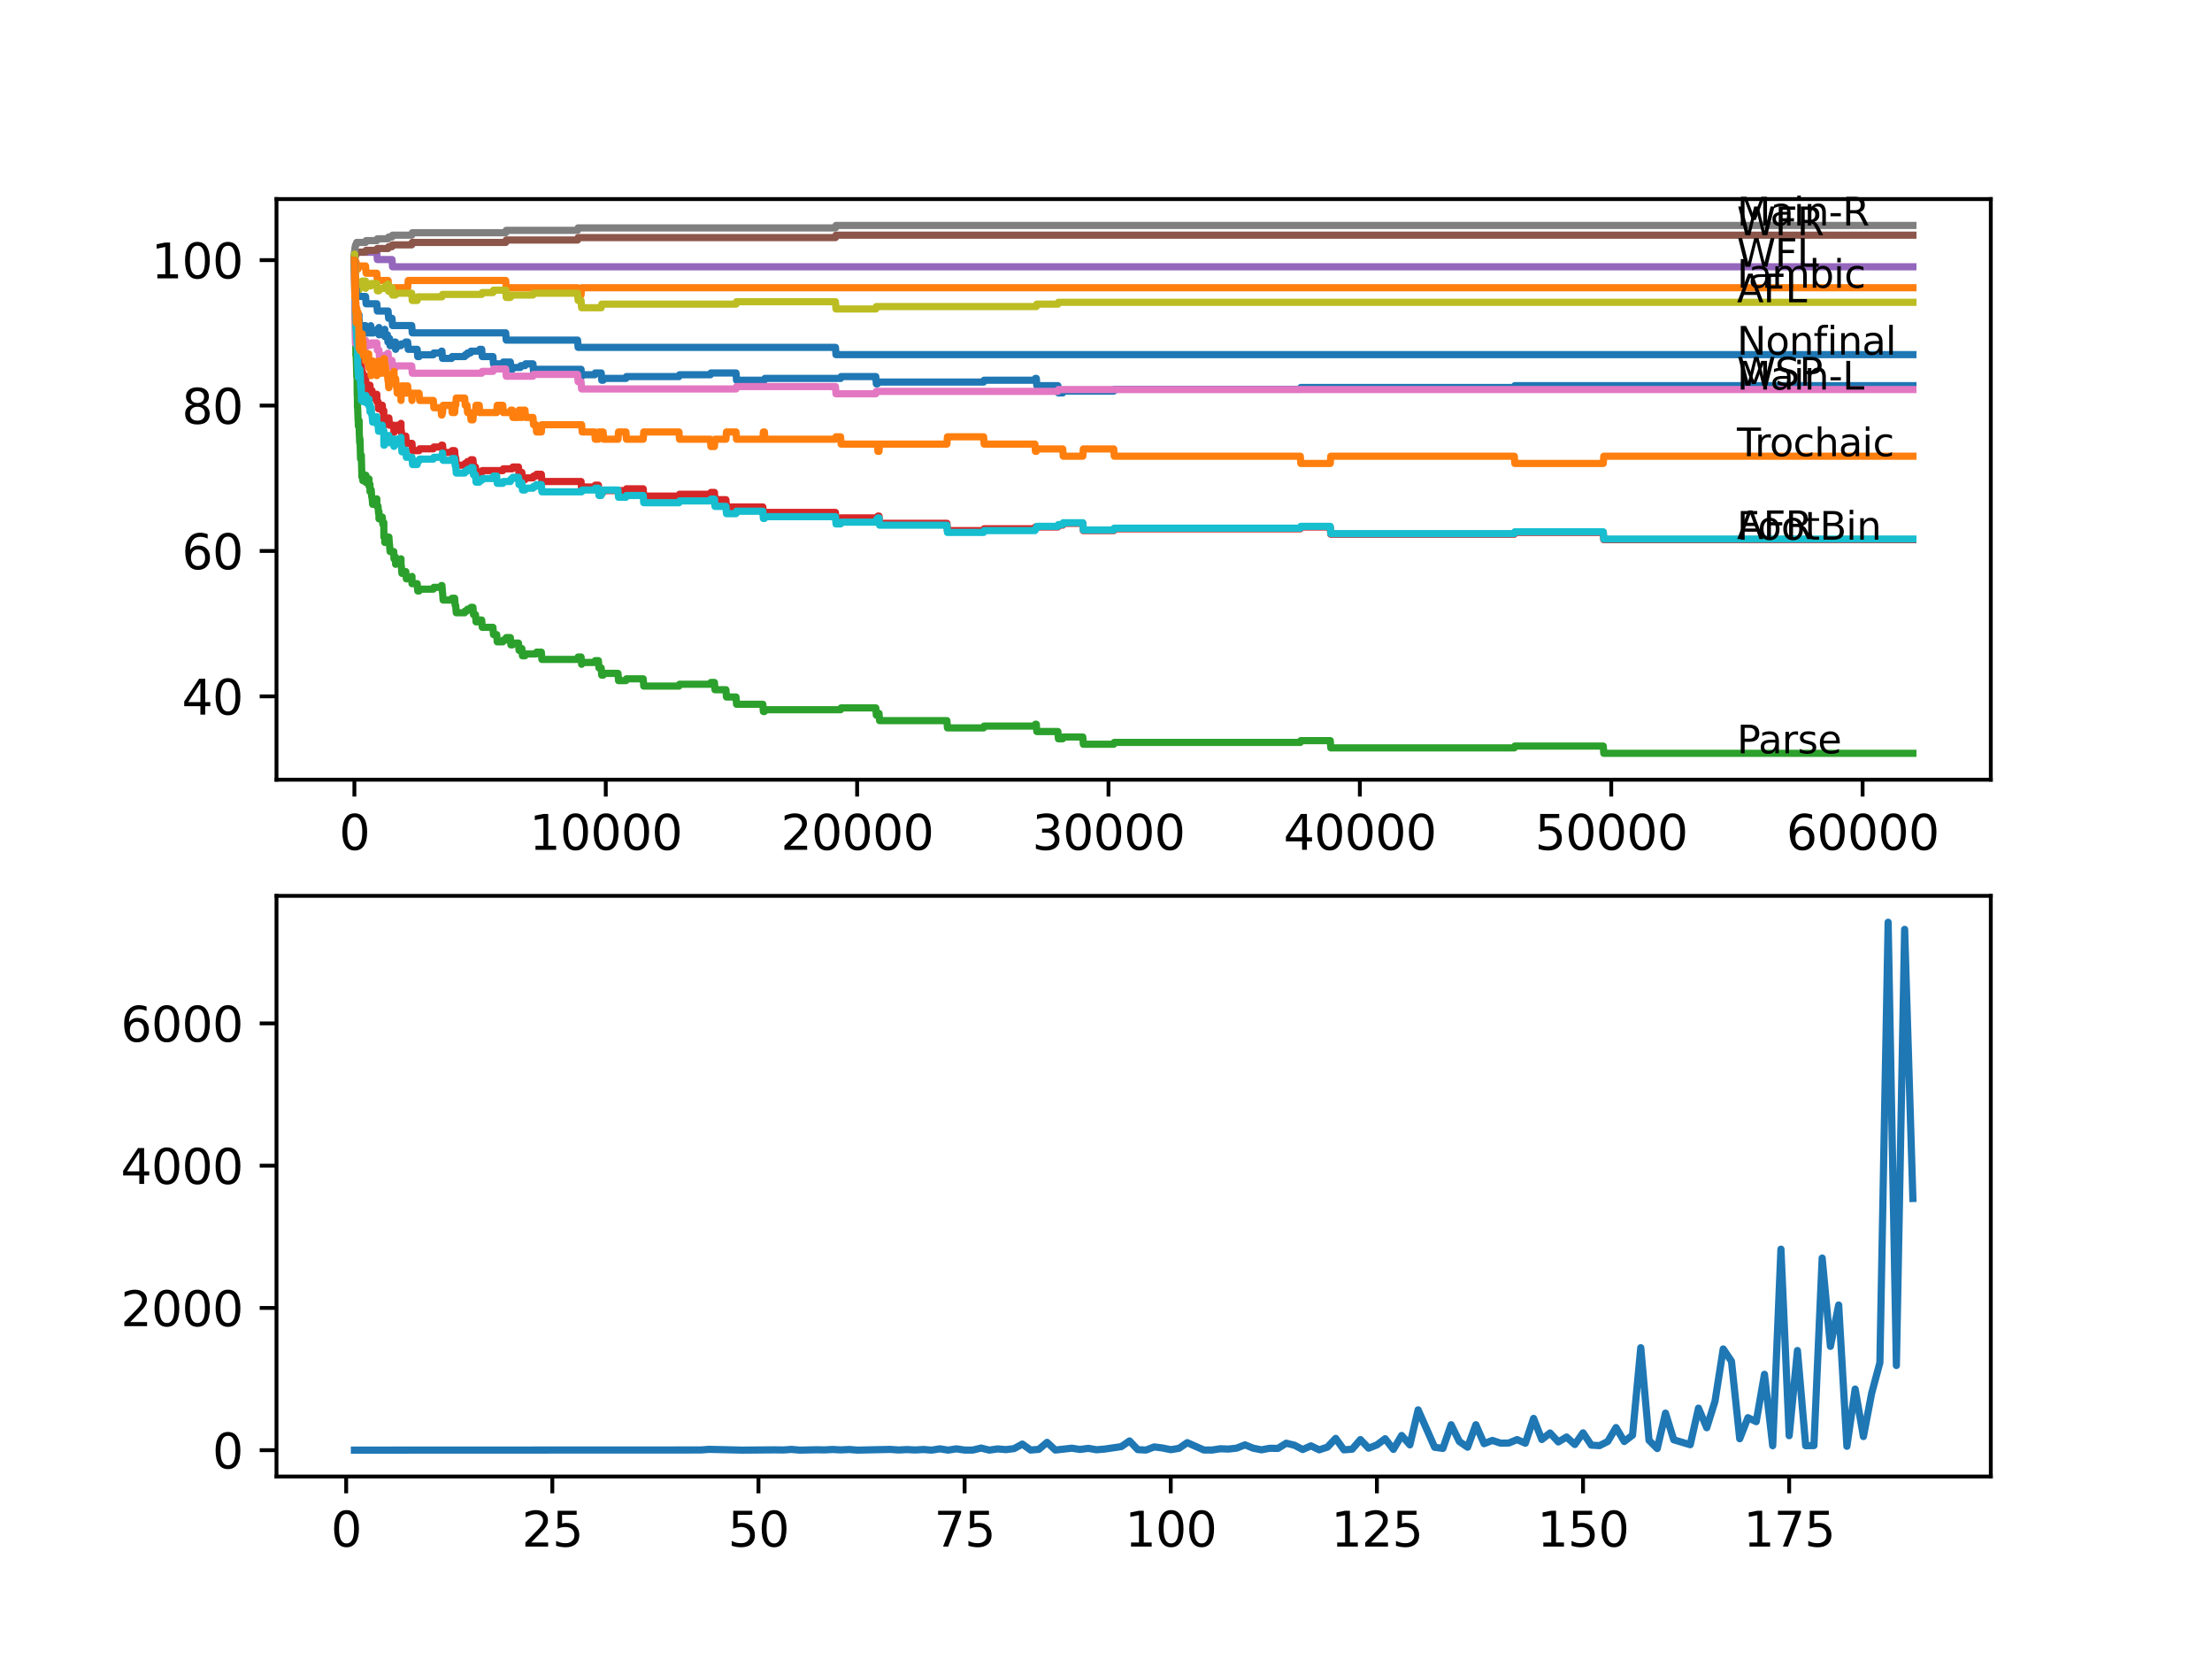 <?xml version="1.0" encoding="utf-8" standalone="no"?>
<!DOCTYPE svg PUBLIC "-//W3C//DTD SVG 1.1//EN"
  "http://www.w3.org/Graphics/SVG/1.1/DTD/svg11.dtd">
<svg xmlns:xlink="http://www.w3.org/1999/xlink" width="460.8pt" height="345.6pt" viewBox="0 0 460.8 345.6" xmlns="http://www.w3.org/2000/svg" version="1.1">
 <defs>
  <style type="text/css">*{stroke-linejoin: round; stroke-linecap: butt}</style>
 </defs>
 <g id="figure_1">
  <g id="patch_1">
   <path d="M 0 345.6 
L 460.8 345.6 
L 460.8 0 
L 0 0 
z
" style="fill: #ffffff"/>
  </g>
  <g id="axes_1">
   <g id="patch_2">
    <path d="M 57.6 162.432 
L 414.72 162.432 
L 414.72 41.472 
L 57.6 41.472 
z
" style="fill: #ffffff"/>
   </g>
   <g id="matplotlib.axis_1">
    <g id="xtick_1">
     <g id="line2d_1">
      <defs>
       <path id="ma1ba093a29" d="M 0 0 
L 0 3.5 
" style="stroke: #000000; stroke-width: 0.8"/>
      </defs>
      <g>
       <use xlink:href="#ma1ba093a29" x="73.827" y="162.432" style="stroke: #000000; stroke-width: 0.8"/>
      </g>
     </g>
     <g id="text_1">
      <!-- 0 -->
      <g transform="translate(70.646 177.03)scale(0.1 -0.1)">
       <defs>
        <path id="DejaVuSans-30" d="M 2034 4250 
Q 1547 4250 1301 3770 
Q 1056 3291 1056 2328 
Q 1056 1369 1301 889 
Q 1547 409 2034 409 
Q 2525 409 2770 889 
Q 3016 1369 3016 2328 
Q 3016 3291 2770 3770 
Q 2525 4250 2034 4250 
z
M 2034 4750 
Q 2819 4750 3233 4129 
Q 3647 3509 3647 2328 
Q 3647 1150 3233 529 
Q 2819 -91 2034 -91 
Q 1250 -91 836 529 
Q 422 1150 422 2328 
Q 422 3509 836 4129 
Q 1250 4750 2034 4750 
z
" transform="scale(0.016)"/>
       </defs>
       <use xlink:href="#DejaVuSans-30"/>
      </g>
     </g>
    </g>
    <g id="xtick_2">
     <g id="line2d_2">
      <g>
       <use xlink:href="#ma1ba093a29" x="126.192" y="162.432" style="stroke: #000000; stroke-width: 0.8"/>
      </g>
     </g>
     <g id="text_2">
      <!-- 10000 -->
      <g transform="translate(110.286 177.03)scale(0.1 -0.1)">
       <defs>
        <path id="DejaVuSans-31" d="M 794 531 
L 1825 531 
L 1825 4091 
L 703 3866 
L 703 4441 
L 1819 4666 
L 2450 4666 
L 2450 531 
L 3481 531 
L 3481 0 
L 794 0 
L 794 531 
z
" transform="scale(0.016)"/>
       </defs>
       <use xlink:href="#DejaVuSans-31"/>
       <use xlink:href="#DejaVuSans-30" x="63.623"/>
       <use xlink:href="#DejaVuSans-30" x="127.246"/>
       <use xlink:href="#DejaVuSans-30" x="190.869"/>
       <use xlink:href="#DejaVuSans-30" x="254.492"/>
      </g>
     </g>
    </g>
    <g id="xtick_3">
     <g id="line2d_3">
      <g>
       <use xlink:href="#ma1ba093a29" x="178.556" y="162.432" style="stroke: #000000; stroke-width: 0.8"/>
      </g>
     </g>
     <g id="text_3">
      <!-- 20000 -->
      <g transform="translate(162.65 177.03)scale(0.1 -0.1)">
       <defs>
        <path id="DejaVuSans-32" d="M 1228 531 
L 3431 531 
L 3431 0 
L 469 0 
L 469 531 
Q 828 903 1448 1529 
Q 2069 2156 2228 2338 
Q 2531 2678 2651 2914 
Q 2772 3150 2772 3378 
Q 2772 3750 2511 3984 
Q 2250 4219 1831 4219 
Q 1534 4219 1204 4116 
Q 875 4013 500 3803 
L 500 4441 
Q 881 4594 1212 4672 
Q 1544 4750 1819 4750 
Q 2544 4750 2975 4387 
Q 3406 4025 3406 3419 
Q 3406 3131 3298 2873 
Q 3191 2616 2906 2266 
Q 2828 2175 2409 1742 
Q 1991 1309 1228 531 
z
" transform="scale(0.016)"/>
       </defs>
       <use xlink:href="#DejaVuSans-32"/>
       <use xlink:href="#DejaVuSans-30" x="63.623"/>
       <use xlink:href="#DejaVuSans-30" x="127.246"/>
       <use xlink:href="#DejaVuSans-30" x="190.869"/>
       <use xlink:href="#DejaVuSans-30" x="254.492"/>
      </g>
     </g>
    </g>
    <g id="xtick_4">
     <g id="line2d_4">
      <g>
       <use xlink:href="#ma1ba093a29" x="230.921" y="162.432" style="stroke: #000000; stroke-width: 0.8"/>
      </g>
     </g>
     <g id="text_4">
      <!-- 30000 -->
      <g transform="translate(215.015 177.03)scale(0.1 -0.1)">
       <defs>
        <path id="DejaVuSans-33" d="M 2597 2516 
Q 3050 2419 3304 2112 
Q 3559 1806 3559 1356 
Q 3559 666 3084 287 
Q 2609 -91 1734 -91 
Q 1441 -91 1130 -33 
Q 819 25 488 141 
L 488 750 
Q 750 597 1062 519 
Q 1375 441 1716 441 
Q 2309 441 2620 675 
Q 2931 909 2931 1356 
Q 2931 1769 2642 2001 
Q 2353 2234 1838 2234 
L 1294 2234 
L 1294 2753 
L 1863 2753 
Q 2328 2753 2575 2939 
Q 2822 3125 2822 3475 
Q 2822 3834 2567 4026 
Q 2313 4219 1838 4219 
Q 1578 4219 1281 4162 
Q 984 4106 628 3988 
L 628 4550 
Q 988 4650 1302 4700 
Q 1616 4750 1894 4750 
Q 2613 4750 3031 4423 
Q 3450 4097 3450 3541 
Q 3450 3153 3228 2886 
Q 3006 2619 2597 2516 
z
" transform="scale(0.016)"/>
       </defs>
       <use xlink:href="#DejaVuSans-33"/>
       <use xlink:href="#DejaVuSans-30" x="63.623"/>
       <use xlink:href="#DejaVuSans-30" x="127.246"/>
       <use xlink:href="#DejaVuSans-30" x="190.869"/>
       <use xlink:href="#DejaVuSans-30" x="254.492"/>
      </g>
     </g>
    </g>
    <g id="xtick_5">
     <g id="line2d_5">
      <g>
       <use xlink:href="#ma1ba093a29" x="283.285" y="162.432" style="stroke: #000000; stroke-width: 0.8"/>
      </g>
     </g>
     <g id="text_5">
      <!-- 40000 -->
      <g transform="translate(267.379 177.03)scale(0.1 -0.1)">
       <defs>
        <path id="DejaVuSans-34" d="M 2419 4116 
L 825 1625 
L 2419 1625 
L 2419 4116 
z
M 2253 4666 
L 3047 4666 
L 3047 1625 
L 3713 1625 
L 3713 1100 
L 3047 1100 
L 3047 0 
L 2419 0 
L 2419 1100 
L 313 1100 
L 313 1709 
L 2253 4666 
z
" transform="scale(0.016)"/>
       </defs>
       <use xlink:href="#DejaVuSans-34"/>
       <use xlink:href="#DejaVuSans-30" x="63.623"/>
       <use xlink:href="#DejaVuSans-30" x="127.246"/>
       <use xlink:href="#DejaVuSans-30" x="190.869"/>
       <use xlink:href="#DejaVuSans-30" x="254.492"/>
      </g>
     </g>
    </g>
    <g id="xtick_6">
     <g id="line2d_6">
      <g>
       <use xlink:href="#ma1ba093a29" x="335.65" y="162.432" style="stroke: #000000; stroke-width: 0.8"/>
      </g>
     </g>
     <g id="text_6">
      <!-- 50000 -->
      <g transform="translate(319.744 177.03)scale(0.1 -0.1)">
       <defs>
        <path id="DejaVuSans-35" d="M 691 4666 
L 3169 4666 
L 3169 4134 
L 1269 4134 
L 1269 2991 
Q 1406 3038 1543 3061 
Q 1681 3084 1819 3084 
Q 2600 3084 3056 2656 
Q 3513 2228 3513 1497 
Q 3513 744 3044 326 
Q 2575 -91 1722 -91 
Q 1428 -91 1123 -41 
Q 819 9 494 109 
L 494 744 
Q 775 591 1075 516 
Q 1375 441 1709 441 
Q 2250 441 2565 725 
Q 2881 1009 2881 1497 
Q 2881 1984 2565 2268 
Q 2250 2553 1709 2553 
Q 1456 2553 1204 2497 
Q 953 2441 691 2322 
L 691 4666 
z
" transform="scale(0.016)"/>
       </defs>
       <use xlink:href="#DejaVuSans-35"/>
       <use xlink:href="#DejaVuSans-30" x="63.623"/>
       <use xlink:href="#DejaVuSans-30" x="127.246"/>
       <use xlink:href="#DejaVuSans-30" x="190.869"/>
       <use xlink:href="#DejaVuSans-30" x="254.492"/>
      </g>
     </g>
    </g>
    <g id="xtick_7">
     <g id="line2d_7">
      <g>
       <use xlink:href="#ma1ba093a29" x="388.014" y="162.432" style="stroke: #000000; stroke-width: 0.8"/>
      </g>
     </g>
     <g id="text_7">
      <!-- 60000 -->
      <g transform="translate(372.108 177.03)scale(0.1 -0.1)">
       <defs>
        <path id="DejaVuSans-36" d="M 2113 2584 
Q 1688 2584 1439 2293 
Q 1191 2003 1191 1497 
Q 1191 994 1439 701 
Q 1688 409 2113 409 
Q 2538 409 2786 701 
Q 3034 994 3034 1497 
Q 3034 2003 2786 2293 
Q 2538 2584 2113 2584 
z
M 3366 4563 
L 3366 3988 
Q 3128 4100 2886 4159 
Q 2644 4219 2406 4219 
Q 1781 4219 1451 3797 
Q 1122 3375 1075 2522 
Q 1259 2794 1537 2939 
Q 1816 3084 2150 3084 
Q 2853 3084 3261 2657 
Q 3669 2231 3669 1497 
Q 3669 778 3244 343 
Q 2819 -91 2113 -91 
Q 1303 -91 875 529 
Q 447 1150 447 2328 
Q 447 3434 972 4092 
Q 1497 4750 2381 4750 
Q 2619 4750 2861 4703 
Q 3103 4656 3366 4563 
z
" transform="scale(0.016)"/>
       </defs>
       <use xlink:href="#DejaVuSans-36"/>
       <use xlink:href="#DejaVuSans-30" x="63.623"/>
       <use xlink:href="#DejaVuSans-30" x="127.246"/>
       <use xlink:href="#DejaVuSans-30" x="190.869"/>
       <use xlink:href="#DejaVuSans-30" x="254.492"/>
      </g>
     </g>
    </g>
   </g>
   <g id="matplotlib.axis_2">
    <g id="ytick_1">
     <g id="line2d_8">
      <defs>
       <path id="m88176850c1" d="M 0 0 
L -3.5 0 
" style="stroke: #000000; stroke-width: 0.8"/>
      </defs>
      <g>
       <use xlink:href="#m88176850c1" x="57.6" y="145.069" style="stroke: #000000; stroke-width: 0.8"/>
      </g>
     </g>
     <g id="text_8">
      <!-- 40 -->
      <g transform="translate(37.875 148.868)scale(0.1 -0.1)">
       <use xlink:href="#DejaVuSans-34"/>
       <use xlink:href="#DejaVuSans-30" x="63.623"/>
      </g>
     </g>
    </g>
    <g id="ytick_2">
     <g id="line2d_9">
      <g>
       <use xlink:href="#m88176850c1" x="57.6" y="114.776" style="stroke: #000000; stroke-width: 0.8"/>
      </g>
     </g>
     <g id="text_9">
      <!-- 60 -->
      <g transform="translate(37.875 118.575)scale(0.1 -0.1)">
       <use xlink:href="#DejaVuSans-36"/>
       <use xlink:href="#DejaVuSans-30" x="63.623"/>
      </g>
     </g>
    </g>
    <g id="ytick_3">
     <g id="line2d_10">
      <g>
       <use xlink:href="#m88176850c1" x="57.6" y="84.483" style="stroke: #000000; stroke-width: 0.8"/>
      </g>
     </g>
     <g id="text_10">
      <!-- 80 -->
      <g transform="translate(37.875 88.282)scale(0.1 -0.1)">
       <defs>
        <path id="DejaVuSans-38" d="M 2034 2216 
Q 1584 2216 1326 1975 
Q 1069 1734 1069 1313 
Q 1069 891 1326 650 
Q 1584 409 2034 409 
Q 2484 409 2743 651 
Q 3003 894 3003 1313 
Q 3003 1734 2745 1975 
Q 2488 2216 2034 2216 
z
M 1403 2484 
Q 997 2584 770 2862 
Q 544 3141 544 3541 
Q 544 4100 942 4425 
Q 1341 4750 2034 4750 
Q 2731 4750 3128 4425 
Q 3525 4100 3525 3541 
Q 3525 3141 3298 2862 
Q 3072 2584 2669 2484 
Q 3125 2378 3379 2068 
Q 3634 1759 3634 1313 
Q 3634 634 3220 271 
Q 2806 -91 2034 -91 
Q 1263 -91 848 271 
Q 434 634 434 1313 
Q 434 1759 690 2068 
Q 947 2378 1403 2484 
z
M 1172 3481 
Q 1172 3119 1398 2916 
Q 1625 2713 2034 2713 
Q 2441 2713 2670 2916 
Q 2900 3119 2900 3481 
Q 2900 3844 2670 4047 
Q 2441 4250 2034 4250 
Q 1625 4250 1398 4047 
Q 1172 3844 1172 3481 
z
" transform="scale(0.016)"/>
       </defs>
       <use xlink:href="#DejaVuSans-38"/>
       <use xlink:href="#DejaVuSans-30" x="63.623"/>
      </g>
     </g>
    </g>
    <g id="ytick_4">
     <g id="line2d_11">
      <g>
       <use xlink:href="#m88176850c1" x="57.6" y="54.19" style="stroke: #000000; stroke-width: 0.8"/>
      </g>
     </g>
     <g id="text_11">
      <!-- 100 -->
      <g transform="translate(31.512 57.989)scale(0.1 -0.1)">
       <use xlink:href="#DejaVuSans-31"/>
       <use xlink:href="#DejaVuSans-30" x="63.623"/>
       <use xlink:href="#DejaVuSans-30" x="127.246"/>
      </g>
     </g>
    </g>
   </g>
   <g id="line2d_12">
    <path d="M 73.833 53.685 
L 73.838 53.685 
L 73.843 53.18 
L 73.896 58.608 
L 73.927 61.637 
L 74.011 61.082 
L 74.026 61.082 
L 74.105 66.888 
L 74.152 66.257 
L 74.163 66.257 
L 74.21 65.121 
L 74.252 67.771 
L 74.325 67.771 
L 74.403 67.014 
L 74.409 68.529 
L 74.43 68.15 
L 74.445 68.15 
L 74.561 67.393 
L 74.686 66.332 
L 74.707 66.332 
L 74.781 65.575 
L 74.786 67.09 
L 74.812 66.711 
L 74.849 66.711 
L 74.927 69.74 
L 74.964 68.983 
L 75.006 68.983 
L 75.121 68.604 
L 75.163 68.604 
L 75.283 67.847 
L 75.288 67.847 
L 75.404 69.362 
L 75.446 69.362 
L 75.566 68.604 
L 75.587 68.604 
L 75.707 67.847 
L 76.163 67.847 
L 76.278 69.362 
L 76.802 69.362 
L 76.922 68.604 
L 77.022 68.604 
L 77.137 68.226 
L 77.21 68.226 
L 77.242 67.847 
L 77.247 69.362 
L 77.304 69.362 
L 77.771 69.362 
L 77.886 68.983 
L 78.451 68.983 
L 78.566 68.604 
L 78.907 68.604 
L 78.944 68.226 
L 78.949 69.74 
L 79.001 69.74 
L 79.08 69.74 
L 79.195 69.362 
L 79.938 69.362 
L 80.054 68.983 
L 80.069 68.983 
L 80.153 68.604 
L 80.158 70.119 
L 80.164 70.119 
L 80.305 70.119 
L 80.42 69.74 
L 80.698 69.74 
L 80.813 71.255 
L 80.844 71.255 
L 80.965 70.498 
L 81.143 70.498 
L 81.258 72.012 
L 81.656 72.012 
L 81.771 71.634 
L 82.07 71.634 
L 82.185 71.255 
L 82.389 71.255 
L 82.415 72.77 
L 82.499 72.391 
L 82.64 72.391 
L 82.756 72.012 
L 83.51 72.012 
L 83.625 71.634 
L 84.389 71.634 
L 84.505 71.255 
L 84.924 71.255 
L 85.039 72.77 
L 86.908 72.77 
L 87.023 74.284 
L 87.301 74.284 
L 87.416 73.906 
L 90.27 73.906 
L 90.385 73.527 
L 91.851 73.527 
L 91.967 73.148 
L 92.066 73.148 
L 92.181 74.663 
L 94.072 74.663 
L 94.187 74.284 
L 96.805 74.284 
L 96.92 73.906 
L 97.287 73.906 
L 97.402 73.527 
L 98.004 73.527 
L 98.119 73.148 
L 99.832 73.148 
L 99.947 72.77 
L 100.345 72.77 
L 100.46 74.284 
L 102.686 74.284 
L 102.801 75.799 
L 104.738 75.799 
L 104.853 75.42 
L 106.314 75.42 
L 106.43 76.935 
L 106.733 76.935 
L 106.849 76.556 
L 108.383 76.556 
L 108.498 76.178 
L 109.362 76.178 
L 109.477 75.799 
L 111.027 75.799 
L 111.142 77.314 
L 111.666 77.314 
L 111.781 76.935 
L 121.045 76.935 
L 121.16 78.45 
L 121.165 78.45 
L 121.28 78.071 
L 123.893 78.071 
L 124.008 77.692 
L 125.239 77.692 
L 125.354 79.207 
L 125.642 79.207 
L 125.757 78.828 
L 130.392 78.828 
L 130.507 78.45 
L 141.441 78.45 
L 141.556 78.071 
L 147.986 78.071 
L 148.101 77.692 
L 153.322 77.692 
L 153.437 79.207 
L 159.239 79.207 
L 159.354 78.828 
L 175.106 78.828 
L 175.221 78.45 
L 182.442 78.45 
L 182.557 79.964 
L 182.772 79.964 
L 182.887 79.586 
L 204.901 79.586 
L 205.016 79.207 
L 215.589 79.207 
L 215.704 78.828 
L 215.877 78.828 
L 215.992 80.343 
L 220.375 80.343 
L 220.49 81.858 
L 221.38 81.858 
L 221.495 81.479 
L 232.01 81.479 
L 232.125 81.1 
L 270.875 81.1 
L 270.99 80.722 
L 315.453 80.722 
L 315.568 80.343 
L 398.487 80.343 
L 398.487 80.343 
" clip-path="url(#pbd66c9edb1)" style="fill: none; stroke: #1f77b4; stroke-width: 1.5; stroke-linecap: square"/>
   </g>
   <g id="line2d_13">
    <path d="M 73.833 55.705 
L 73.869 55.705 
L 73.958 53.054 
L 73.995 54.569 
L 74.026 57.598 
L 74.105 54.569 
L 74.189 54.569 
L 74.304 56.083 
L 74.561 56.083 
L 74.676 55.78 
L 74.707 55.78 
L 74.822 55.402 
L 76.152 55.402 
L 76.268 56.916 
L 78.493 56.916 
L 78.608 58.431 
L 80.844 58.431 
L 80.96 59.946 
L 84.924 59.946 
L 85.039 58.431 
L 105.346 58.431 
L 105.461 59.946 
L 120.317 59.946 
L 120.432 61.46 
L 121.045 61.46 
L 121.16 59.946 
L 398.487 59.946 
L 398.487 59.946 
" clip-path="url(#pbd66c9edb1)" style="fill: none; stroke: #ff7f0e; stroke-width: 1.5; stroke-linecap: square"/>
   </g>
   <g id="line2d_14">
    <path d="M 73.833 53.685 
L 73.838 53.685 
L 73.843 53.18 
L 73.885 58.608 
L 73.89 58.608 
L 73.995 66.585 
L 74.021 65.777 
L 74.026 65.777 
L 74.147 74.057 
L 74.163 73.679 
L 74.184 73.3 
L 74.236 75.446 
L 74.246 75.446 
L 74.325 78.475 
L 74.362 78.096 
L 74.367 78.096 
L 74.383 77.718 
L 74.414 82.262 
L 74.419 82.262 
L 74.424 82.262 
L 74.445 81.883 
L 74.466 84.912 
L 74.498 84.912 
L 74.503 84.912 
L 74.602 87.639 
L 74.618 87.26 
L 74.634 87.26 
L 74.655 88.775 
L 74.744 88.017 
L 74.786 88.017 
L 74.807 87.639 
L 74.854 90.668 
L 74.859 90.668 
L 74.87 90.668 
L 74.927 92.183 
L 74.98 91.425 
L 74.99 91.425 
L 75.11 95.59 
L 75.163 95.59 
L 75.268 94.833 
L 75.393 99.377 
L 75.446 99.377 
L 75.545 98.62 
L 75.587 100.134 
L 75.655 99.756 
L 75.702 99.756 
L 75.817 99.377 
L 76.152 99.377 
L 76.226 98.998 
L 76.231 100.513 
L 76.247 100.513 
L 76.802 100.513 
L 76.875 99.756 
L 76.88 101.27 
L 76.901 101.27 
L 77.022 101.27 
L 77.074 100.892 
L 77.079 102.406 
L 77.116 102.406 
L 77.21 102.406 
L 77.325 102.028 
L 77.441 103.542 
L 77.509 103.542 
L 77.624 105.057 
L 77.771 105.057 
L 77.886 104.678 
L 78.451 104.678 
L 78.504 103.921 
L 78.509 105.436 
L 78.551 105.436 
L 78.745 105.436 
L 78.86 106.95 
L 78.907 106.95 
L 78.944 106.572 
L 78.949 108.086 
L 79.001 108.086 
L 79.08 108.086 
L 79.195 107.708 
L 79.635 107.708 
L 79.75 109.222 
L 79.938 109.222 
L 79.954 108.844 
L 79.97 111.873 
L 80.012 111.873 
L 80.069 111.873 
L 80.153 111.494 
L 80.158 113.009 
L 80.164 113.009 
L 80.305 113.009 
L 80.42 112.63 
L 80.844 112.63 
L 80.965 111.873 
L 81.012 111.873 
L 81.127 113.388 
L 81.143 113.388 
L 81.258 114.902 
L 82.023 114.902 
L 82.07 116.417 
L 82.132 116.038 
L 82.389 116.038 
L 82.415 117.553 
L 82.499 117.174 
L 82.64 117.174 
L 82.756 116.796 
L 83.51 116.796 
L 83.536 116.417 
L 83.541 117.932 
L 83.604 117.932 
L 83.609 117.932 
L 83.724 119.446 
L 84.389 119.446 
L 84.505 119.068 
L 84.536 119.068 
L 84.651 120.582 
L 85.767 120.582 
L 85.824 120.077 
L 85.829 121.592 
L 85.866 121.592 
L 86.908 121.592 
L 87.023 123.107 
L 87.301 123.107 
L 87.416 122.728 
L 90.27 122.728 
L 90.385 122.349 
L 91.851 122.349 
L 91.967 121.971 
L 92.066 121.971 
L 92.181 123.485 
L 92.197 123.485 
L 92.312 125 
L 94.072 125 
L 94.187 124.621 
L 94.71 124.621 
L 94.826 126.136 
L 94.93 126.136 
L 95.046 127.651 
L 96.805 127.651 
L 96.92 127.272 
L 97.287 127.272 
L 97.402 126.893 
L 98.004 126.893 
L 98.119 126.515 
L 98.523 126.515 
L 98.638 128.029 
L 99.051 128.029 
L 99.167 129.544 
L 99.832 129.544 
L 99.947 129.165 
L 100.345 129.165 
L 100.46 130.68 
L 102.686 130.68 
L 102.801 132.195 
L 103.471 132.195 
L 103.586 133.709 
L 104.738 133.709 
L 104.853 133.331 
L 105.346 133.331 
L 105.461 132.826 
L 106.314 132.826 
L 106.43 134.34 
L 106.733 134.34 
L 106.849 133.962 
L 108.011 133.962 
L 108.126 135.476 
L 108.383 135.476 
L 108.498 135.098 
L 108.718 135.098 
L 108.833 136.612 
L 109.362 136.612 
L 109.477 136.234 
L 111.666 136.234 
L 111.781 135.855 
L 112.771 135.855 
L 112.886 137.37 
L 120.317 137.37 
L 120.432 136.865 
L 121.045 136.865 
L 121.16 138.379 
L 121.165 138.379 
L 121.28 138.001 
L 123.893 138.001 
L 124.008 137.622 
L 124.658 137.622 
L 124.773 139.137 
L 125.239 139.137 
L 125.354 140.651 
L 125.642 140.651 
L 125.757 140.273 
L 128.737 140.273 
L 128.852 141.787 
L 130.392 141.787 
L 130.507 141.409 
L 133.989 141.409 
L 134.104 142.923 
L 141.441 142.923 
L 141.556 142.545 
L 147.986 142.545 
L 148.101 142.166 
L 148.829 142.166 
L 148.944 143.681 
L 151.222 143.681 
L 151.337 145.195 
L 153.322 145.195 
L 153.437 146.71 
L 158.909 146.71 
L 159.025 148.225 
L 159.239 148.225 
L 159.354 147.846 
L 175.106 147.846 
L 175.221 147.467 
L 182.442 147.467 
L 182.557 148.982 
L 182.772 148.982 
L 182.887 148.603 
L 183.112 148.603 
L 183.227 150.118 
L 197.256 150.118 
L 197.371 151.633 
L 204.901 151.633 
L 205.016 151.254 
L 215.589 151.254 
L 215.704 150.875 
L 215.877 150.875 
L 215.992 152.39 
L 220.375 152.39 
L 220.49 153.905 
L 221.38 153.905 
L 221.495 153.526 
L 225.564 153.526 
L 225.679 155.041 
L 232.01 155.041 
L 232.125 154.662 
L 270.875 154.662 
L 270.99 154.283 
L 277.112 154.283 
L 277.227 155.798 
L 315.453 155.798 
L 315.568 155.419 
L 333.985 155.419 
L 334.1 156.934 
L 398.487 156.934 
L 398.487 156.934 
" clip-path="url(#pbd66c9edb1)" style="fill: none; stroke: #2ca02c; stroke-width: 1.5; stroke-linecap: square"/>
   </g>
   <g id="line2d_15">
    <path d="M 73.833 54.19 
L 73.848 54.19 
L 73.901 58.482 
L 73.969 57.8 
L 73.979 57.8 
L 74.079 64.01 
L 74.105 63.379 
L 74.121 63.126 
L 74.147 66.156 
L 74.173 65.398 
L 74.21 65.398 
L 74.231 64.641 
L 74.267 67.67 
L 74.288 67.67 
L 74.325 67.67 
L 74.383 66.913 
L 74.388 68.428 
L 74.43 68.049 
L 74.461 68.049 
L 74.582 71.911 
L 74.602 71.911 
L 74.634 71.533 
L 74.639 73.047 
L 74.702 72.669 
L 74.707 72.669 
L 74.807 71.154 
L 74.817 72.669 
L 74.927 72.669 
L 74.99 71.911 
L 74.995 73.426 
L 75.032 73.047 
L 75.058 73.047 
L 75.163 76.077 
L 75.173 75.319 
L 75.268 75.319 
L 75.388 78.349 
L 75.446 78.349 
L 75.545 77.591 
L 75.587 79.106 
L 75.655 78.727 
L 75.702 78.727 
L 75.817 78.349 
L 76.152 78.349 
L 76.273 81.378 
L 76.802 81.378 
L 76.922 80.621 
L 77.022 80.621 
L 77.074 80.242 
L 77.079 81.757 
L 77.116 81.757 
L 77.21 81.757 
L 77.325 81.378 
L 77.509 81.378 
L 77.624 82.893 
L 77.771 82.893 
L 77.886 82.514 
L 78.451 82.514 
L 78.504 82.135 
L 78.509 83.65 
L 78.546 83.65 
L 78.745 83.65 
L 78.86 85.165 
L 78.907 85.165 
L 79.022 84.786 
L 79.08 84.786 
L 79.195 84.407 
L 79.635 84.407 
L 79.75 85.922 
L 79.938 85.922 
L 79.954 85.543 
L 79.97 88.573 
L 80.012 88.573 
L 80.069 88.573 
L 80.185 88.194 
L 80.305 88.194 
L 80.42 87.815 
L 80.698 87.815 
L 80.813 87.437 
L 80.871 87.437 
L 80.986 87.058 
L 81.012 87.058 
L 81.127 88.573 
L 82.023 88.573 
L 82.07 90.087 
L 82.132 89.709 
L 82.389 89.709 
L 82.51 88.951 
L 82.64 88.951 
L 82.756 88.573 
L 83.51 88.573 
L 83.536 88.194 
L 83.541 89.709 
L 83.604 89.709 
L 83.609 89.709 
L 83.724 91.223 
L 84.389 91.223 
L 84.505 90.845 
L 84.536 90.845 
L 84.651 92.359 
L 85.824 92.359 
L 85.939 93.874 
L 87.301 93.874 
L 87.416 93.495 
L 90.27 93.495 
L 90.385 93.117 
L 91.851 93.117 
L 91.967 92.738 
L 92.197 92.738 
L 92.312 94.253 
L 94.072 94.253 
L 94.187 93.874 
L 94.71 93.874 
L 94.826 95.389 
L 94.93 95.389 
L 95.046 96.903 
L 96.805 96.903 
L 96.92 96.525 
L 97.287 96.525 
L 97.402 96.146 
L 98.004 96.146 
L 98.119 95.767 
L 98.523 95.767 
L 98.638 97.282 
L 99.051 97.282 
L 99.167 98.796 
L 99.832 98.796 
L 99.947 98.418 
L 100.345 98.418 
L 100.46 98.039 
L 104.738 98.039 
L 104.853 97.66 
L 106.733 97.66 
L 106.849 97.282 
L 108.011 97.282 
L 108.126 98.796 
L 108.383 98.796 
L 108.498 98.418 
L 108.718 98.418 
L 108.833 99.932 
L 109.362 99.932 
L 109.477 99.554 
L 111.027 99.554 
L 111.142 99.175 
L 111.666 99.175 
L 111.781 98.796 
L 112.771 98.796 
L 112.886 100.311 
L 121.045 100.311 
L 121.16 101.826 
L 121.165 101.826 
L 121.28 101.447 
L 123.893 101.447 
L 124.008 101.068 
L 124.658 101.068 
L 124.773 102.583 
L 125.642 102.583 
L 125.757 102.204 
L 130.392 102.204 
L 130.507 101.826 
L 133.989 101.826 
L 134.104 103.34 
L 141.441 103.34 
L 141.556 102.962 
L 147.986 102.962 
L 148.101 102.583 
L 148.829 102.583 
L 148.944 104.098 
L 151.222 104.098 
L 151.337 105.612 
L 158.909 105.612 
L 159.025 107.127 
L 159.239 107.127 
L 159.354 106.748 
L 174.037 106.748 
L 174.153 108.263 
L 175.106 108.263 
L 175.221 107.884 
L 182.772 107.884 
L 182.887 107.506 
L 183.112 107.506 
L 183.227 109.02 
L 197.256 109.02 
L 197.371 110.535 
L 204.901 110.535 
L 205.016 110.156 
L 215.589 110.156 
L 215.704 109.778 
L 220.375 109.778 
L 220.49 109.399 
L 221.38 109.399 
L 221.495 109.02 
L 225.564 109.02 
L 225.679 110.535 
L 232.01 110.535 
L 232.125 110.156 
L 270.875 110.156 
L 270.99 109.778 
L 277.112 109.778 
L 277.227 111.292 
L 315.453 111.292 
L 315.568 110.914 
L 333.985 110.914 
L 334.1 112.428 
L 398.487 112.428 
L 398.487 112.428 
" clip-path="url(#pbd66c9edb1)" style="fill: none; stroke: #d62728; stroke-width: 1.5; stroke-linecap: square"/>
   </g>
   <g id="line2d_16">
    <path d="M 73.833 53.685 
L 73.838 53.685 
L 73.854 52.423 
L 73.859 53.938 
L 73.953 53.054 
L 74 53.054 
L 74.115 52.549 
L 78.493 52.549 
L 78.608 54.064 
L 81.656 54.064 
L 81.771 55.578 
L 398.487 55.578 
L 398.487 55.578 
" clip-path="url(#pbd66c9edb1)" style="fill: none; stroke: #9467bd; stroke-width: 1.5; stroke-linecap: square"/>
   </g>
   <g id="line2d_17">
    <path d="M 73.833 54.19 
L 73.854 54.19 
L 73.979 53.332 
L 73.995 53.332 
L 74.11 53.029 
L 74.189 53.029 
L 74.304 52.524 
L 76.152 52.524 
L 76.268 52.145 
L 78.493 52.145 
L 78.608 51.767 
L 80.844 51.767 
L 80.96 51.388 
L 81.656 51.388 
L 81.771 51.009 
L 85.767 51.009 
L 85.882 50.504 
L 105.346 50.504 
L 105.461 49.999 
L 120.317 49.999 
L 120.432 49.495 
L 174.037 49.495 
L 174.153 48.99 
L 398.487 48.99 
L 398.487 48.99 
" clip-path="url(#pbd66c9edb1)" style="fill: none; stroke: #8c564b; stroke-width: 1.5; stroke-linecap: square"/>
   </g>
   <g id="line2d_18">
    <path d="M 73.833 54.19 
L 73.985 67.443 
L 73.995 67.443 
L 74.047 71.608 
L 74.11 70.043 
L 74.189 70.043 
L 74.21 71.558 
L 74.299 71.179 
L 74.403 71.179 
L 74.519 70.296 
L 74.707 70.296 
L 74.781 71.81 
L 74.817 71.432 
L 74.87 71.432 
L 74.985 70.927 
L 76.152 70.927 
L 76.163 72.442 
L 76.262 71.937 
L 77.242 71.937 
L 77.357 71.432 
L 78.493 71.432 
L 78.608 72.946 
L 78.944 72.946 
L 79.059 74.461 
L 80.153 74.461 
L 80.268 73.956 
L 80.698 73.956 
L 80.813 73.578 
L 80.844 73.578 
L 80.96 75.092 
L 81.656 75.092 
L 81.771 76.607 
L 82.389 76.607 
L 82.504 76.228 
L 85.767 76.228 
L 85.882 77.743 
L 100.345 77.743 
L 100.46 77.364 
L 102.686 77.364 
L 102.801 76.859 
L 105.346 76.859 
L 105.461 78.374 
L 111.027 78.374 
L 111.142 77.995 
L 120.317 77.995 
L 120.432 79.51 
L 121.045 79.51 
L 121.16 81.025 
L 153.322 81.025 
L 153.437 80.52 
L 174.037 80.52 
L 174.153 82.034 
L 182.442 82.034 
L 182.557 81.529 
L 220.375 81.529 
L 220.49 81.151 
L 398.487 81.151 
L 398.487 81.151 
" clip-path="url(#pbd66c9edb1)" style="fill: none; stroke: #e377c2; stroke-width: 1.5; stroke-linecap: square"/>
   </g>
   <g id="line2d_19">
    <path d="M 73.833 54.19 
L 73.948 51.615 
L 73.958 51.615 
L 74.079 51.009 
L 74.189 51.009 
L 74.304 50.504 
L 76.152 50.504 
L 76.268 50.126 
L 78.493 50.126 
L 78.608 49.747 
L 80.844 49.747 
L 80.96 49.368 
L 81.656 49.368 
L 81.771 48.99 
L 85.767 48.99 
L 85.882 48.485 
L 105.346 48.485 
L 105.461 47.98 
L 120.317 47.98 
L 120.432 47.475 
L 174.037 47.475 
L 174.153 46.97 
L 398.487 46.97 
L 398.487 46.97 
" clip-path="url(#pbd66c9edb1)" style="fill: none; stroke: #7f7f7f; stroke-width: 1.5; stroke-linecap: square"/>
   </g>
   <g id="line2d_20">
    <path d="M 73.833 54.19 
L 73.843 54.19 
L 73.854 52.928 
L 73.901 56.21 
L 73.932 55.831 
L 73.958 55.831 
L 74.047 61.006 
L 74.084 60.072 
L 74.095 60.072 
L 74.189 59.441 
L 74.21 60.955 
L 74.299 59.819 
L 74.403 59.819 
L 74.519 58.936 
L 74.707 58.936 
L 74.781 60.451 
L 74.817 60.072 
L 74.849 60.072 
L 74.969 59.062 
L 75.288 59.062 
L 75.404 58.557 
L 76.152 58.557 
L 76.163 60.072 
L 76.262 59.567 
L 77.242 59.567 
L 77.357 59.062 
L 78.493 59.062 
L 78.608 60.577 
L 78.944 60.577 
L 79.059 60.072 
L 80.153 60.072 
L 80.268 59.567 
L 80.698 59.567 
L 80.813 59.188 
L 80.844 59.188 
L 80.96 60.703 
L 81.143 60.703 
L 81.258 59.946 
L 81.656 59.946 
L 81.771 61.46 
L 82.389 61.46 
L 82.504 61.082 
L 85.767 61.082 
L 85.882 62.596 
L 86.908 62.596 
L 87.023 61.839 
L 92.066 61.839 
L 92.181 61.334 
L 100.345 61.334 
L 100.46 60.955 
L 102.686 60.955 
L 102.801 60.451 
L 105.346 60.451 
L 105.461 61.965 
L 106.314 61.965 
L 106.43 61.46 
L 111.027 61.46 
L 111.142 61.082 
L 120.317 61.082 
L 120.432 62.596 
L 121.045 62.596 
L 121.16 64.111 
L 125.239 64.111 
L 125.354 63.354 
L 153.322 63.354 
L 153.437 62.849 
L 174.037 62.849 
L 174.153 64.363 
L 182.442 64.363 
L 182.557 63.859 
L 215.877 63.859 
L 215.992 63.354 
L 220.375 63.354 
L 220.49 62.975 
L 398.487 62.975 
L 398.487 62.975 
" clip-path="url(#pbd66c9edb1)" style="fill: none; stroke: #bcbd22; stroke-width: 1.5; stroke-linecap: square"/>
   </g>
   <g id="line2d_21">
    <path d="M 73.833 55.705 
L 73.838 55.705 
L 73.958 59.062 
L 73.964 59.062 
L 74.079 66.282 
L 74.095 66.03 
L 74.121 65.398 
L 74.147 68.428 
L 74.178 67.67 
L 74.184 67.67 
L 74.304 70.7 
L 74.325 70.7 
L 74.383 69.942 
L 74.388 71.457 
L 74.409 70.952 
L 74.534 76.253 
L 74.561 76.253 
L 74.566 75.95 
L 74.571 77.465 
L 74.634 77.086 
L 74.655 78.601 
L 74.744 77.465 
L 74.781 77.465 
L 74.807 76.708 
L 74.812 78.222 
L 74.885 77.718 
L 74.927 77.718 
L 74.99 76.96 
L 74.995 78.475 
L 75.032 78.096 
L 75.058 78.096 
L 75.163 81.126 
L 75.173 80.368 
L 75.268 80.368 
L 75.288 83.398 
L 75.383 82.893 
L 75.446 82.893 
L 75.545 82.135 
L 75.587 83.65 
L 75.655 83.271 
L 75.702 83.271 
L 75.817 82.893 
L 76.163 82.893 
L 76.226 82.388 
L 76.231 83.902 
L 76.262 83.902 
L 76.802 83.902 
L 76.875 83.145 
L 76.88 84.66 
L 76.901 84.66 
L 77.022 84.66 
L 77.074 84.281 
L 77.079 85.796 
L 77.116 85.796 
L 77.21 85.796 
L 77.325 84.912 
L 77.441 86.427 
L 77.509 86.427 
L 77.624 87.941 
L 77.771 87.941 
L 77.886 87.563 
L 78.451 87.563 
L 78.504 86.805 
L 78.509 88.32 
L 78.551 88.32 
L 78.745 88.32 
L 78.86 89.835 
L 78.907 89.835 
L 79.027 88.951 
L 79.08 88.951 
L 79.195 88.573 
L 79.635 88.573 
L 79.75 90.087 
L 79.938 90.087 
L 79.954 89.709 
L 79.97 92.738 
L 80.012 92.738 
L 80.069 92.738 
L 80.19 91.854 
L 80.305 91.854 
L 80.42 91.476 
L 80.698 91.476 
L 80.813 91.097 
L 80.871 91.097 
L 80.986 90.718 
L 81.012 90.718 
L 81.127 92.233 
L 81.143 92.233 
L 81.258 91.476 
L 82.023 91.476 
L 82.07 92.99 
L 82.132 92.612 
L 82.389 92.612 
L 82.51 91.854 
L 82.64 91.854 
L 82.756 91.476 
L 83.51 91.476 
L 83.536 91.097 
L 83.541 92.612 
L 83.604 92.612 
L 83.609 92.612 
L 83.724 94.126 
L 84.389 94.126 
L 84.505 93.748 
L 84.536 93.748 
L 84.651 95.262 
L 85.824 95.262 
L 85.939 96.777 
L 86.908 96.777 
L 87.023 96.02 
L 87.301 96.02 
L 87.416 95.641 
L 90.27 95.641 
L 90.385 95.262 
L 91.851 95.262 
L 91.967 94.884 
L 92.066 94.884 
L 92.181 94.379 
L 92.197 94.379 
L 92.312 95.893 
L 94.072 95.893 
L 94.187 95.515 
L 94.71 95.515 
L 94.826 97.029 
L 94.93 97.029 
L 95.046 98.544 
L 96.805 98.544 
L 96.92 98.165 
L 97.287 98.165 
L 97.402 97.787 
L 98.004 97.787 
L 98.119 97.408 
L 98.523 97.408 
L 98.638 98.923 
L 99.051 98.923 
L 99.167 100.437 
L 99.832 100.437 
L 99.947 100.059 
L 100.345 100.059 
L 100.46 99.68 
L 102.686 99.68 
L 102.801 99.175 
L 103.471 99.175 
L 103.586 100.69 
L 104.738 100.69 
L 104.853 100.311 
L 106.314 100.311 
L 106.43 99.806 
L 106.733 99.806 
L 106.849 99.428 
L 108.011 99.428 
L 108.126 100.942 
L 108.383 100.942 
L 108.498 100.564 
L 108.718 100.564 
L 108.833 102.078 
L 109.362 102.078 
L 109.477 101.7 
L 111.027 101.7 
L 111.142 101.321 
L 111.666 101.321 
L 111.781 100.942 
L 112.771 100.942 
L 112.886 102.457 
L 121.165 102.457 
L 121.28 102.078 
L 123.893 102.078 
L 124.008 101.7 
L 124.658 101.7 
L 124.773 103.214 
L 125.239 103.214 
L 125.354 102.457 
L 125.642 102.457 
L 125.757 102.078 
L 128.737 102.078 
L 128.852 103.593 
L 130.392 103.593 
L 130.507 103.214 
L 133.989 103.214 
L 134.104 104.729 
L 141.441 104.729 
L 141.556 104.35 
L 147.986 104.35 
L 148.101 103.972 
L 148.829 103.972 
L 148.944 105.486 
L 151.222 105.486 
L 151.337 107.001 
L 153.322 107.001 
L 153.437 106.496 
L 158.909 106.496 
L 159.025 108.011 
L 159.239 108.011 
L 159.354 107.632 
L 174.037 107.632 
L 174.153 109.147 
L 175.106 109.147 
L 175.221 108.768 
L 182.442 108.768 
L 182.557 108.263 
L 182.772 108.263 
L 182.887 107.884 
L 183.112 107.884 
L 183.227 109.399 
L 197.256 109.399 
L 197.371 110.914 
L 204.901 110.914 
L 205.016 110.535 
L 215.589 110.535 
L 215.704 110.156 
L 215.877 110.156 
L 215.992 109.651 
L 220.375 109.651 
L 220.49 109.273 
L 221.38 109.273 
L 221.495 108.894 
L 225.564 108.894 
L 225.679 110.409 
L 232.01 110.409 
L 232.125 110.03 
L 270.875 110.03 
L 270.99 109.651 
L 277.112 109.651 
L 277.227 111.166 
L 315.453 111.166 
L 315.568 110.787 
L 333.985 110.787 
L 334.1 112.302 
L 398.487 112.302 
L 398.487 112.302 
" clip-path="url(#pbd66c9edb1)" style="fill: none; stroke: #17becf; stroke-width: 1.5; stroke-linecap: square"/>
   </g>
   <g id="line2d_22">
    <path d="M 73.833 54.19 
L 73.854 54.19 
L 73.979 58.734 
L 73.995 58.734 
L 74.11 60.249 
L 74.189 60.249 
L 74.304 61.763 
L 76.152 61.763 
L 76.268 63.278 
L 78.493 63.278 
L 78.608 64.793 
L 80.844 64.793 
L 80.96 66.307 
L 81.656 66.307 
L 81.771 67.822 
L 85.767 67.822 
L 85.882 69.337 
L 105.346 69.337 
L 105.461 70.851 
L 120.317 70.851 
L 120.432 72.366 
L 174.037 72.366 
L 174.153 73.88 
L 398.487 73.88 
L 398.487 73.88 
" clip-path="url(#pbd66c9edb1)" style="fill: none; stroke: #1f77b4; stroke-width: 1.5; stroke-linecap: square"/>
   </g>
   <g id="line2d_23">
    <path d="M 73.833 54.19 
L 73.843 54.19 
L 73.932 62.016 
L 73.969 59.441 
L 73.979 59.441 
L 74.047 57.421 
L 74.063 61.965 
L 74.074 61.965 
L 74.079 60.451 
L 74.11 64.995 
L 74.173 64.995 
L 74.184 64.995 
L 74.22 67.266 
L 74.299 64.237 
L 74.325 64.237 
L 74.445 67.266 
L 74.561 64.995 
L 74.676 66.509 
L 74.707 66.509 
L 74.807 72.568 
L 74.833 71.053 
L 74.849 71.053 
L 74.927 70.043 
L 74.932 71.558 
L 74.943 71.558 
L 75.058 73.073 
L 75.163 70.043 
L 75.168 71.558 
L 75.268 73.073 
L 75.278 71.558 
L 75.393 69.538 
L 75.446 69.538 
L 75.545 72.568 
L 75.561 71.053 
L 75.587 71.053 
L 75.707 74.082 
L 76.152 74.082 
L 76.168 75.218 
L 76.268 73.704 
L 76.802 73.704 
L 76.875 76.733 
L 76.917 75.218 
L 77.022 75.218 
L 77.074 76.733 
L 77.132 75.218 
L 77.21 75.218 
L 77.325 78.248 
L 77.441 76.733 
L 77.509 76.733 
L 77.624 75.218 
L 77.771 75.218 
L 77.886 76.733 
L 78.451 76.733 
L 78.504 78.248 
L 78.561 76.733 
L 78.745 76.733 
L 78.86 75.218 
L 78.907 75.218 
L 78.944 76.733 
L 79.017 76.228 
L 79.08 76.228 
L 79.195 77.743 
L 79.635 77.743 
L 79.75 76.228 
L 79.938 76.228 
L 79.954 77.743 
L 79.97 74.714 
L 80.043 74.714 
L 80.069 74.714 
L 80.185 76.228 
L 80.305 76.228 
L 80.42 77.743 
L 80.698 77.743 
L 80.813 79.257 
L 80.871 79.257 
L 80.986 80.772 
L 81.012 80.772 
L 81.127 79.257 
L 81.656 79.257 
L 81.771 78.879 
L 82.023 78.879 
L 82.07 77.364 
L 82.132 78.879 
L 82.415 78.879 
L 82.53 80.393 
L 82.64 80.393 
L 82.756 81.908 
L 83.51 81.908 
L 83.536 83.423 
L 83.614 80.393 
L 84.389 80.393 
L 84.505 81.908 
L 84.536 81.908 
L 84.651 80.393 
L 84.924 80.393 
L 85.039 81.908 
L 85.767 81.908 
L 85.824 83.423 
L 85.877 81.908 
L 87.301 81.908 
L 87.416 83.423 
L 90.27 83.423 
L 90.385 84.937 
L 91.851 84.937 
L 91.967 86.452 
L 92.066 86.452 
L 92.181 85.947 
L 92.197 85.947 
L 92.312 84.433 
L 94.072 84.433 
L 94.187 85.947 
L 94.71 85.947 
L 94.826 84.433 
L 94.93 84.433 
L 95.046 82.918 
L 96.805 82.918 
L 96.92 84.433 
L 97.287 84.433 
L 97.402 85.947 
L 98.004 85.947 
L 98.119 87.462 
L 98.523 87.462 
L 98.638 85.947 
L 99.051 85.947 
L 99.167 84.433 
L 99.832 84.433 
L 99.947 85.947 
L 103.471 85.947 
L 103.586 84.433 
L 104.738 84.433 
L 104.853 85.947 
L 106.314 85.947 
L 106.43 85.442 
L 106.733 85.442 
L 106.849 86.957 
L 108.011 86.957 
L 108.126 85.442 
L 108.383 85.442 
L 108.498 86.957 
L 108.718 86.957 
L 108.833 85.442 
L 109.362 85.442 
L 109.477 86.957 
L 111.027 86.957 
L 111.142 88.472 
L 111.666 88.472 
L 111.781 89.986 
L 112.771 89.986 
L 112.886 88.472 
L 121.165 88.472 
L 121.28 89.986 
L 123.893 89.986 
L 124.008 91.501 
L 124.658 91.501 
L 124.773 89.986 
L 125.642 89.986 
L 125.757 91.501 
L 128.737 91.501 
L 128.852 89.986 
L 130.392 89.986 
L 130.507 91.501 
L 133.989 91.501 
L 134.104 89.986 
L 141.441 89.986 
L 141.556 91.501 
L 147.986 91.501 
L 148.101 93.016 
L 148.829 93.016 
L 148.944 91.501 
L 151.222 91.501 
L 151.337 89.986 
L 153.322 89.986 
L 153.437 91.501 
L 158.909 91.501 
L 159.025 89.986 
L 159.239 89.986 
L 159.354 91.501 
L 174.037 91.501 
L 174.153 90.996 
L 175.106 90.996 
L 175.221 92.511 
L 182.772 92.511 
L 182.887 94.025 
L 183.112 94.025 
L 183.227 92.511 
L 197.256 92.511 
L 197.371 90.996 
L 204.901 90.996 
L 205.016 92.511 
L 215.589 92.511 
L 215.704 94.025 
L 215.877 94.025 
L 215.992 93.52 
L 221.38 93.52 
L 221.495 95.035 
L 225.564 95.035 
L 225.679 93.52 
L 232.01 93.52 
L 232.125 95.035 
L 270.875 95.035 
L 270.99 96.55 
L 277.112 96.55 
L 277.227 95.035 
L 315.453 95.035 
L 315.568 96.55 
L 333.985 96.55 
L 334.1 95.035 
L 398.487 95.035 
L 398.487 95.035 
" clip-path="url(#pbd66c9edb1)" style="fill: none; stroke: #ff7f0e; stroke-width: 1.5; stroke-linecap: square"/>
   </g>
   <g id="patch_3">
    <path d="M 57.6 162.432 
L 57.6 41.472 
" style="fill: none; stroke: #000000; stroke-width: 0.8; stroke-linejoin: miter; stroke-linecap: square"/>
   </g>
   <g id="patch_4">
    <path d="M 414.72 162.432 
L 414.72 41.472 
" style="fill: none; stroke: #000000; stroke-width: 0.8; stroke-linejoin: miter; stroke-linecap: square"/>
   </g>
   <g id="patch_5">
    <path d="M 57.6 162.432 
L 414.72 162.432 
" style="fill: none; stroke: #000000; stroke-width: 0.8; stroke-linejoin: miter; stroke-linecap: square"/>
   </g>
   <g id="patch_6">
    <path d="M 57.6 41.472 
L 414.72 41.472 
" style="fill: none; stroke: #000000; stroke-width: 0.8; stroke-linejoin: miter; stroke-linecap: square"/>
   </g>
   <g id="text_12">
    <!-- WSP -->
    <g transform="translate(361.832 80.343)scale(0.08 -0.08)">
     <defs>
      <path id="DejaVuSans-57" d="M 213 4666 
L 850 4666 
L 1831 722 
L 2809 4666 
L 3519 4666 
L 4500 722 
L 5478 4666 
L 6119 4666 
L 4947 0 
L 4153 0 
L 3169 4050 
L 2175 0 
L 1381 0 
L 213 4666 
z
" transform="scale(0.016)"/>
      <path id="DejaVuSans-53" d="M 3425 4513 
L 3425 3897 
Q 3066 4069 2747 4153 
Q 2428 4238 2131 4238 
Q 1616 4238 1336 4038 
Q 1056 3838 1056 3469 
Q 1056 3159 1242 3001 
Q 1428 2844 1947 2747 
L 2328 2669 
Q 3034 2534 3370 2195 
Q 3706 1856 3706 1288 
Q 3706 609 3251 259 
Q 2797 -91 1919 -91 
Q 1588 -91 1214 -16 
Q 841 59 441 206 
L 441 856 
Q 825 641 1194 531 
Q 1563 422 1919 422 
Q 2459 422 2753 634 
Q 3047 847 3047 1241 
Q 3047 1584 2836 1778 
Q 2625 1972 2144 2069 
L 1759 2144 
Q 1053 2284 737 2584 
Q 422 2884 422 3419 
Q 422 4038 858 4394 
Q 1294 4750 2059 4750 
Q 2388 4750 2728 4690 
Q 3069 4631 3425 4513 
z
" transform="scale(0.016)"/>
      <path id="DejaVuSans-50" d="M 1259 4147 
L 1259 2394 
L 2053 2394 
Q 2494 2394 2734 2622 
Q 2975 2850 2975 3272 
Q 2975 3691 2734 3919 
Q 2494 4147 2053 4147 
L 1259 4147 
z
M 628 4666 
L 2053 4666 
Q 2838 4666 3239 4311 
Q 3641 3956 3641 3272 
Q 3641 2581 3239 2228 
Q 2838 1875 2053 1875 
L 1259 1875 
L 1259 0 
L 628 0 
L 628 4666 
z
" transform="scale(0.016)"/>
     </defs>
     <use xlink:href="#DejaVuSans-57"/>
     <use xlink:href="#DejaVuSans-53" x="98.877"/>
     <use xlink:href="#DejaVuSans-50" x="162.354"/>
    </g>
   </g>
   <g id="text_13">
    <!-- Iambic -->
    <g transform="translate(361.832 59.946)scale(0.08 -0.08)">
     <defs>
      <path id="DejaVuSans-49" d="M 628 4666 
L 1259 4666 
L 1259 0 
L 628 0 
L 628 4666 
z
" transform="scale(0.016)"/>
      <path id="DejaVuSans-61" d="M 2194 1759 
Q 1497 1759 1228 1600 
Q 959 1441 959 1056 
Q 959 750 1161 570 
Q 1363 391 1709 391 
Q 2188 391 2477 730 
Q 2766 1069 2766 1631 
L 2766 1759 
L 2194 1759 
z
M 3341 1997 
L 3341 0 
L 2766 0 
L 2766 531 
Q 2569 213 2275 61 
Q 1981 -91 1556 -91 
Q 1019 -91 701 211 
Q 384 513 384 1019 
Q 384 1609 779 1909 
Q 1175 2209 1959 2209 
L 2766 2209 
L 2766 2266 
Q 2766 2663 2505 2880 
Q 2244 3097 1772 3097 
Q 1472 3097 1187 3025 
Q 903 2953 641 2809 
L 641 3341 
Q 956 3463 1253 3523 
Q 1550 3584 1831 3584 
Q 2591 3584 2966 3190 
Q 3341 2797 3341 1997 
z
" transform="scale(0.016)"/>
      <path id="DejaVuSans-6d" d="M 3328 2828 
Q 3544 3216 3844 3400 
Q 4144 3584 4550 3584 
Q 5097 3584 5394 3201 
Q 5691 2819 5691 2113 
L 5691 0 
L 5113 0 
L 5113 2094 
Q 5113 2597 4934 2840 
Q 4756 3084 4391 3084 
Q 3944 3084 3684 2787 
Q 3425 2491 3425 1978 
L 3425 0 
L 2847 0 
L 2847 2094 
Q 2847 2600 2669 2842 
Q 2491 3084 2119 3084 
Q 1678 3084 1418 2786 
Q 1159 2488 1159 1978 
L 1159 0 
L 581 0 
L 581 3500 
L 1159 3500 
L 1159 2956 
Q 1356 3278 1631 3431 
Q 1906 3584 2284 3584 
Q 2666 3584 2933 3390 
Q 3200 3197 3328 2828 
z
" transform="scale(0.016)"/>
      <path id="DejaVuSans-62" d="M 3116 1747 
Q 3116 2381 2855 2742 
Q 2594 3103 2138 3103 
Q 1681 3103 1420 2742 
Q 1159 2381 1159 1747 
Q 1159 1113 1420 752 
Q 1681 391 2138 391 
Q 2594 391 2855 752 
Q 3116 1113 3116 1747 
z
M 1159 2969 
Q 1341 3281 1617 3432 
Q 1894 3584 2278 3584 
Q 2916 3584 3314 3078 
Q 3713 2572 3713 1747 
Q 3713 922 3314 415 
Q 2916 -91 2278 -91 
Q 1894 -91 1617 61 
Q 1341 213 1159 525 
L 1159 0 
L 581 0 
L 581 4863 
L 1159 4863 
L 1159 2969 
z
" transform="scale(0.016)"/>
      <path id="DejaVuSans-69" d="M 603 3500 
L 1178 3500 
L 1178 0 
L 603 0 
L 603 3500 
z
M 603 4863 
L 1178 4863 
L 1178 4134 
L 603 4134 
L 603 4863 
z
" transform="scale(0.016)"/>
      <path id="DejaVuSans-63" d="M 3122 3366 
L 3122 2828 
Q 2878 2963 2633 3030 
Q 2388 3097 2138 3097 
Q 1578 3097 1268 2742 
Q 959 2388 959 1747 
Q 959 1106 1268 751 
Q 1578 397 2138 397 
Q 2388 397 2633 464 
Q 2878 531 3122 666 
L 3122 134 
Q 2881 22 2623 -34 
Q 2366 -91 2075 -91 
Q 1284 -91 818 406 
Q 353 903 353 1747 
Q 353 2603 823 3093 
Q 1294 3584 2113 3584 
Q 2378 3584 2631 3529 
Q 2884 3475 3122 3366 
z
" transform="scale(0.016)"/>
     </defs>
     <use xlink:href="#DejaVuSans-49"/>
     <use xlink:href="#DejaVuSans-61" x="29.492"/>
     <use xlink:href="#DejaVuSans-6d" x="90.771"/>
     <use xlink:href="#DejaVuSans-62" x="188.184"/>
     <use xlink:href="#DejaVuSans-69" x="251.66"/>
     <use xlink:href="#DejaVuSans-63" x="279.443"/>
    </g>
   </g>
   <g id="text_14">
    <!-- Parse -->
    <g transform="translate(361.832 156.934)scale(0.08 -0.08)">
     <defs>
      <path id="DejaVuSans-72" d="M 2631 2963 
Q 2534 3019 2420 3045 
Q 2306 3072 2169 3072 
Q 1681 3072 1420 2755 
Q 1159 2438 1159 1844 
L 1159 0 
L 581 0 
L 581 3500 
L 1159 3500 
L 1159 2956 
Q 1341 3275 1631 3429 
Q 1922 3584 2338 3584 
Q 2397 3584 2469 3576 
Q 2541 3569 2628 3553 
L 2631 2963 
z
" transform="scale(0.016)"/>
      <path id="DejaVuSans-73" d="M 2834 3397 
L 2834 2853 
Q 2591 2978 2328 3040 
Q 2066 3103 1784 3103 
Q 1356 3103 1142 2972 
Q 928 2841 928 2578 
Q 928 2378 1081 2264 
Q 1234 2150 1697 2047 
L 1894 2003 
Q 2506 1872 2764 1633 
Q 3022 1394 3022 966 
Q 3022 478 2636 193 
Q 2250 -91 1575 -91 
Q 1294 -91 989 -36 
Q 684 19 347 128 
L 347 722 
Q 666 556 975 473 
Q 1284 391 1588 391 
Q 1994 391 2212 530 
Q 2431 669 2431 922 
Q 2431 1156 2273 1281 
Q 2116 1406 1581 1522 
L 1381 1569 
Q 847 1681 609 1914 
Q 372 2147 372 2553 
Q 372 3047 722 3315 
Q 1072 3584 1716 3584 
Q 2034 3584 2315 3537 
Q 2597 3491 2834 3397 
z
" transform="scale(0.016)"/>
      <path id="DejaVuSans-65" d="M 3597 1894 
L 3597 1613 
L 953 1613 
Q 991 1019 1311 708 
Q 1631 397 2203 397 
Q 2534 397 2845 478 
Q 3156 559 3463 722 
L 3463 178 
Q 3153 47 2828 -22 
Q 2503 -91 2169 -91 
Q 1331 -91 842 396 
Q 353 884 353 1716 
Q 353 2575 817 3079 
Q 1281 3584 2069 3584 
Q 2775 3584 3186 3129 
Q 3597 2675 3597 1894 
z
M 3022 2063 
Q 3016 2534 2758 2815 
Q 2500 3097 2075 3097 
Q 1594 3097 1305 2825 
Q 1016 2553 972 2059 
L 3022 2063 
z
" transform="scale(0.016)"/>
     </defs>
     <use xlink:href="#DejaVuSans-50"/>
     <use xlink:href="#DejaVuSans-61" x="55.803"/>
     <use xlink:href="#DejaVuSans-72" x="117.082"/>
     <use xlink:href="#DejaVuSans-73" x="158.195"/>
     <use xlink:href="#DejaVuSans-65" x="210.295"/>
    </g>
   </g>
   <g id="text_15">
    <!-- FootBin -->
    <g transform="translate(361.832 112.428)scale(0.08 -0.08)">
     <defs>
      <path id="DejaVuSans-46" d="M 628 4666 
L 3309 4666 
L 3309 4134 
L 1259 4134 
L 1259 2759 
L 3109 2759 
L 3109 2228 
L 1259 2228 
L 1259 0 
L 628 0 
L 628 4666 
z
" transform="scale(0.016)"/>
      <path id="DejaVuSans-6f" d="M 1959 3097 
Q 1497 3097 1228 2736 
Q 959 2375 959 1747 
Q 959 1119 1226 758 
Q 1494 397 1959 397 
Q 2419 397 2687 759 
Q 2956 1122 2956 1747 
Q 2956 2369 2687 2733 
Q 2419 3097 1959 3097 
z
M 1959 3584 
Q 2709 3584 3137 3096 
Q 3566 2609 3566 1747 
Q 3566 888 3137 398 
Q 2709 -91 1959 -91 
Q 1206 -91 779 398 
Q 353 888 353 1747 
Q 353 2609 779 3096 
Q 1206 3584 1959 3584 
z
" transform="scale(0.016)"/>
      <path id="DejaVuSans-74" d="M 1172 4494 
L 1172 3500 
L 2356 3500 
L 2356 3053 
L 1172 3053 
L 1172 1153 
Q 1172 725 1289 603 
Q 1406 481 1766 481 
L 2356 481 
L 2356 0 
L 1766 0 
Q 1100 0 847 248 
Q 594 497 594 1153 
L 594 3053 
L 172 3053 
L 172 3500 
L 594 3500 
L 594 4494 
L 1172 4494 
z
" transform="scale(0.016)"/>
      <path id="DejaVuSans-42" d="M 1259 2228 
L 1259 519 
L 2272 519 
Q 2781 519 3026 730 
Q 3272 941 3272 1375 
Q 3272 1813 3026 2020 
Q 2781 2228 2272 2228 
L 1259 2228 
z
M 1259 4147 
L 1259 2741 
L 2194 2741 
Q 2656 2741 2882 2914 
Q 3109 3088 3109 3444 
Q 3109 3797 2882 3972 
Q 2656 4147 2194 4147 
L 1259 4147 
z
M 628 4666 
L 2241 4666 
Q 2963 4666 3353 4366 
Q 3744 4066 3744 3513 
Q 3744 3084 3544 2831 
Q 3344 2578 2956 2516 
Q 3422 2416 3680 2098 
Q 3938 1781 3938 1306 
Q 3938 681 3513 340 
Q 3088 0 2303 0 
L 628 0 
L 628 4666 
z
" transform="scale(0.016)"/>
      <path id="DejaVuSans-6e" d="M 3513 2113 
L 3513 0 
L 2938 0 
L 2938 2094 
Q 2938 2591 2744 2837 
Q 2550 3084 2163 3084 
Q 1697 3084 1428 2787 
Q 1159 2491 1159 1978 
L 1159 0 
L 581 0 
L 581 3500 
L 1159 3500 
L 1159 2956 
Q 1366 3272 1645 3428 
Q 1925 3584 2291 3584 
Q 2894 3584 3203 3211 
Q 3513 2838 3513 2113 
z
" transform="scale(0.016)"/>
     </defs>
     <use xlink:href="#DejaVuSans-46"/>
     <use xlink:href="#DejaVuSans-6f" x="53.895"/>
     <use xlink:href="#DejaVuSans-6f" x="115.076"/>
     <use xlink:href="#DejaVuSans-74" x="176.258"/>
     <use xlink:href="#DejaVuSans-42" x="215.467"/>
     <use xlink:href="#DejaVuSans-69" x="284.07"/>
     <use xlink:href="#DejaVuSans-6e" x="311.854"/>
    </g>
   </g>
   <g id="text_16">
    <!-- WFL -->
    <g transform="translate(361.832 55.578)scale(0.08 -0.08)">
     <defs>
      <path id="DejaVuSans-4c" d="M 628 4666 
L 1259 4666 
L 1259 531 
L 3531 531 
L 3531 0 
L 628 0 
L 628 4666 
z
" transform="scale(0.016)"/>
     </defs>
     <use xlink:href="#DejaVuSans-57"/>
     <use xlink:href="#DejaVuSans-46" x="98.877"/>
     <use xlink:href="#DejaVuSans-4c" x="156.396"/>
    </g>
   </g>
   <g id="text_17">
    <!-- WFR -->
    <g transform="translate(361.832 48.99)scale(0.08 -0.08)">
     <defs>
      <path id="DejaVuSans-52" d="M 2841 2188 
Q 3044 2119 3236 1894 
Q 3428 1669 3622 1275 
L 4263 0 
L 3584 0 
L 2988 1197 
Q 2756 1666 2539 1819 
Q 2322 1972 1947 1972 
L 1259 1972 
L 1259 0 
L 628 0 
L 628 4666 
L 2053 4666 
Q 2853 4666 3247 4331 
Q 3641 3997 3641 3322 
Q 3641 2881 3436 2590 
Q 3231 2300 2841 2188 
z
M 1259 4147 
L 1259 2491 
L 2053 2491 
Q 2509 2491 2742 2702 
Q 2975 2913 2975 3322 
Q 2975 3731 2742 3939 
Q 2509 4147 2053 4147 
L 1259 4147 
z
" transform="scale(0.016)"/>
     </defs>
     <use xlink:href="#DejaVuSans-57"/>
     <use xlink:href="#DejaVuSans-46" x="98.877"/>
     <use xlink:href="#DejaVuSans-52" x="156.396"/>
    </g>
   </g>
   <g id="text_18">
    <!-- Main-L -->
    <g transform="translate(361.832 81.151)scale(0.08 -0.08)">
     <defs>
      <path id="DejaVuSans-4d" d="M 628 4666 
L 1569 4666 
L 2759 1491 
L 3956 4666 
L 4897 4666 
L 4897 0 
L 4281 0 
L 4281 4097 
L 3078 897 
L 2444 897 
L 1241 4097 
L 1241 0 
L 628 0 
L 628 4666 
z
" transform="scale(0.016)"/>
      <path id="DejaVuSans-2d" d="M 313 2009 
L 1997 2009 
L 1997 1497 
L 313 1497 
L 313 2009 
z
" transform="scale(0.016)"/>
     </defs>
     <use xlink:href="#DejaVuSans-4d"/>
     <use xlink:href="#DejaVuSans-61" x="86.279"/>
     <use xlink:href="#DejaVuSans-69" x="147.559"/>
     <use xlink:href="#DejaVuSans-6e" x="175.342"/>
     <use xlink:href="#DejaVuSans-2d" x="238.721"/>
     <use xlink:href="#DejaVuSans-4c" x="274.805"/>
    </g>
   </g>
   <g id="text_19">
    <!-- Main-R -->
    <g transform="translate(361.832 46.97)scale(0.08 -0.08)">
     <use xlink:href="#DejaVuSans-4d"/>
     <use xlink:href="#DejaVuSans-61" x="86.279"/>
     <use xlink:href="#DejaVuSans-69" x="147.559"/>
     <use xlink:href="#DejaVuSans-6e" x="175.342"/>
     <use xlink:href="#DejaVuSans-2d" x="238.721"/>
     <use xlink:href="#DejaVuSans-52" x="274.805"/>
    </g>
   </g>
   <g id="text_20">
    <!-- AFL -->
    <g transform="translate(361.832 62.975)scale(0.08 -0.08)">
     <defs>
      <path id="DejaVuSans-41" d="M 2188 4044 
L 1331 1722 
L 3047 1722 
L 2188 4044 
z
M 1831 4666 
L 2547 4666 
L 4325 0 
L 3669 0 
L 3244 1197 
L 1141 1197 
L 716 0 
L 50 0 
L 1831 4666 
z
" transform="scale(0.016)"/>
     </defs>
     <use xlink:href="#DejaVuSans-41"/>
     <use xlink:href="#DejaVuSans-46" x="68.408"/>
     <use xlink:href="#DejaVuSans-4c" x="125.928"/>
    </g>
   </g>
   <g id="text_21">
    <!-- AFR -->
    <g transform="translate(361.832 112.302)scale(0.08 -0.08)">
     <use xlink:href="#DejaVuSans-41"/>
     <use xlink:href="#DejaVuSans-46" x="68.408"/>
     <use xlink:href="#DejaVuSans-52" x="125.928"/>
    </g>
   </g>
   <g id="text_22">
    <!-- Nonfinal -->
    <g transform="translate(361.832 73.88)scale(0.08 -0.08)">
     <defs>
      <path id="DejaVuSans-4e" d="M 628 4666 
L 1478 4666 
L 3547 763 
L 3547 4666 
L 4159 4666 
L 4159 0 
L 3309 0 
L 1241 3903 
L 1241 0 
L 628 0 
L 628 4666 
z
" transform="scale(0.016)"/>
      <path id="DejaVuSans-66" d="M 2375 4863 
L 2375 4384 
L 1825 4384 
Q 1516 4384 1395 4259 
Q 1275 4134 1275 3809 
L 1275 3500 
L 2222 3500 
L 2222 3053 
L 1275 3053 
L 1275 0 
L 697 0 
L 697 3053 
L 147 3053 
L 147 3500 
L 697 3500 
L 697 3744 
Q 697 4328 969 4595 
Q 1241 4863 1831 4863 
L 2375 4863 
z
" transform="scale(0.016)"/>
      <path id="DejaVuSans-6c" d="M 603 4863 
L 1178 4863 
L 1178 0 
L 603 0 
L 603 4863 
z
" transform="scale(0.016)"/>
     </defs>
     <use xlink:href="#DejaVuSans-4e"/>
     <use xlink:href="#DejaVuSans-6f" x="74.805"/>
     <use xlink:href="#DejaVuSans-6e" x="135.986"/>
     <use xlink:href="#DejaVuSans-66" x="199.365"/>
     <use xlink:href="#DejaVuSans-69" x="234.57"/>
     <use xlink:href="#DejaVuSans-6e" x="262.354"/>
     <use xlink:href="#DejaVuSans-61" x="325.732"/>
     <use xlink:href="#DejaVuSans-6c" x="387.012"/>
    </g>
   </g>
   <g id="text_23">
    <!-- Trochaic -->
    <g transform="translate(361.832 95.035)scale(0.08 -0.08)">
     <defs>
      <path id="DejaVuSans-54" d="M -19 4666 
L 3928 4666 
L 3928 4134 
L 2272 4134 
L 2272 0 
L 1638 0 
L 1638 4134 
L -19 4134 
L -19 4666 
z
" transform="scale(0.016)"/>
      <path id="DejaVuSans-68" d="M 3513 2113 
L 3513 0 
L 2938 0 
L 2938 2094 
Q 2938 2591 2744 2837 
Q 2550 3084 2163 3084 
Q 1697 3084 1428 2787 
Q 1159 2491 1159 1978 
L 1159 0 
L 581 0 
L 581 4863 
L 1159 4863 
L 1159 2956 
Q 1366 3272 1645 3428 
Q 1925 3584 2291 3584 
Q 2894 3584 3203 3211 
Q 3513 2838 3513 2113 
z
" transform="scale(0.016)"/>
     </defs>
     <use xlink:href="#DejaVuSans-54"/>
     <use xlink:href="#DejaVuSans-72" x="46.334"/>
     <use xlink:href="#DejaVuSans-6f" x="85.197"/>
     <use xlink:href="#DejaVuSans-63" x="146.379"/>
     <use xlink:href="#DejaVuSans-68" x="201.359"/>
     <use xlink:href="#DejaVuSans-61" x="264.738"/>
     <use xlink:href="#DejaVuSans-69" x="326.018"/>
     <use xlink:href="#DejaVuSans-63" x="353.801"/>
    </g>
   </g>
  </g>
  <g id="axes_2">
   <g id="patch_7">
    <path d="M 57.6 307.584 
L 414.72 307.584 
L 414.72 186.624 
L 57.6 186.624 
z
" style="fill: #ffffff"/>
   </g>
   <g id="matplotlib.axis_3">
    <g id="xtick_8">
     <g id="line2d_24">
      <g>
       <use xlink:href="#ma1ba093a29" x="72.115" y="307.584" style="stroke: #000000; stroke-width: 0.8"/>
      </g>
     </g>
     <g id="text_24">
      <!-- 0 -->
      <g transform="translate(68.934 322.182)scale(0.1 -0.1)">
       <use xlink:href="#DejaVuSans-30"/>
      </g>
     </g>
    </g>
    <g id="xtick_9">
     <g id="line2d_25">
      <g>
       <use xlink:href="#ma1ba093a29" x="115.059" y="307.584" style="stroke: #000000; stroke-width: 0.8"/>
      </g>
     </g>
     <g id="text_25">
      <!-- 25 -->
      <g transform="translate(108.696 322.182)scale(0.1 -0.1)">
       <use xlink:href="#DejaVuSans-32"/>
       <use xlink:href="#DejaVuSans-35" x="63.623"/>
      </g>
     </g>
    </g>
    <g id="xtick_10">
     <g id="line2d_26">
      <g>
       <use xlink:href="#ma1ba093a29" x="158.002" y="307.584" style="stroke: #000000; stroke-width: 0.8"/>
      </g>
     </g>
     <g id="text_26">
      <!-- 50 -->
      <g transform="translate(151.64 322.182)scale(0.1 -0.1)">
       <use xlink:href="#DejaVuSans-35"/>
       <use xlink:href="#DejaVuSans-30" x="63.623"/>
      </g>
     </g>
    </g>
    <g id="xtick_11">
     <g id="line2d_27">
      <g>
       <use xlink:href="#ma1ba093a29" x="200.946" y="307.584" style="stroke: #000000; stroke-width: 0.8"/>
      </g>
     </g>
     <g id="text_27">
      <!-- 75 -->
      <g transform="translate(194.584 322.182)scale(0.1 -0.1)">
       <defs>
        <path id="DejaVuSans-37" d="M 525 4666 
L 3525 4666 
L 3525 4397 
L 1831 0 
L 1172 0 
L 2766 4134 
L 525 4134 
L 525 4666 
z
" transform="scale(0.016)"/>
       </defs>
       <use xlink:href="#DejaVuSans-37"/>
       <use xlink:href="#DejaVuSans-35" x="63.623"/>
      </g>
     </g>
    </g>
    <g id="xtick_12">
     <g id="line2d_28">
      <g>
       <use xlink:href="#ma1ba093a29" x="243.89" y="307.584" style="stroke: #000000; stroke-width: 0.8"/>
      </g>
     </g>
     <g id="text_28">
      <!-- 100 -->
      <g transform="translate(234.346 322.182)scale(0.1 -0.1)">
       <use xlink:href="#DejaVuSans-31"/>
       <use xlink:href="#DejaVuSans-30" x="63.623"/>
       <use xlink:href="#DejaVuSans-30" x="127.246"/>
      </g>
     </g>
    </g>
    <g id="xtick_13">
     <g id="line2d_29">
      <g>
       <use xlink:href="#ma1ba093a29" x="286.834" y="307.584" style="stroke: #000000; stroke-width: 0.8"/>
      </g>
     </g>
     <g id="text_29">
      <!-- 125 -->
      <g transform="translate(277.29 322.182)scale(0.1 -0.1)">
       <use xlink:href="#DejaVuSans-31"/>
       <use xlink:href="#DejaVuSans-32" x="63.623"/>
       <use xlink:href="#DejaVuSans-35" x="127.246"/>
      </g>
     </g>
    </g>
    <g id="xtick_14">
     <g id="line2d_30">
      <g>
       <use xlink:href="#ma1ba093a29" x="329.777" y="307.584" style="stroke: #000000; stroke-width: 0.8"/>
      </g>
     </g>
     <g id="text_30">
      <!-- 150 -->
      <g transform="translate(320.234 322.182)scale(0.1 -0.1)">
       <use xlink:href="#DejaVuSans-31"/>
       <use xlink:href="#DejaVuSans-35" x="63.623"/>
       <use xlink:href="#DejaVuSans-30" x="127.246"/>
      </g>
     </g>
    </g>
    <g id="xtick_15">
     <g id="line2d_31">
      <g>
       <use xlink:href="#ma1ba093a29" x="372.721" y="307.584" style="stroke: #000000; stroke-width: 0.8"/>
      </g>
     </g>
     <g id="text_31">
      <!-- 175 -->
      <g transform="translate(363.177 322.182)scale(0.1 -0.1)">
       <use xlink:href="#DejaVuSans-31"/>
       <use xlink:href="#DejaVuSans-37" x="63.623"/>
       <use xlink:href="#DejaVuSans-35" x="127.246"/>
      </g>
     </g>
    </g>
   </g>
   <g id="matplotlib.axis_4">
    <g id="ytick_5">
     <g id="line2d_32">
      <g>
       <use xlink:href="#m88176850c1" x="57.6" y="302.101" style="stroke: #000000; stroke-width: 0.8"/>
      </g>
     </g>
     <g id="text_32">
      <!-- 0 -->
      <g transform="translate(44.237 305.9)scale(0.1 -0.1)">
       <use xlink:href="#DejaVuSans-30"/>
      </g>
     </g>
    </g>
    <g id="ytick_6">
     <g id="line2d_33">
      <g>
       <use xlink:href="#m88176850c1" x="57.6" y="272.465" style="stroke: #000000; stroke-width: 0.8"/>
      </g>
     </g>
     <g id="text_33">
      <!-- 2000 -->
      <g transform="translate(25.15 276.264)scale(0.1 -0.1)">
       <use xlink:href="#DejaVuSans-32"/>
       <use xlink:href="#DejaVuSans-30" x="63.623"/>
       <use xlink:href="#DejaVuSans-30" x="127.246"/>
       <use xlink:href="#DejaVuSans-30" x="190.869"/>
      </g>
     </g>
    </g>
    <g id="ytick_7">
     <g id="line2d_34">
      <g>
       <use xlink:href="#m88176850c1" x="57.6" y="242.829" style="stroke: #000000; stroke-width: 0.8"/>
      </g>
     </g>
     <g id="text_34">
      <!-- 4000 -->
      <g transform="translate(25.15 246.628)scale(0.1 -0.1)">
       <use xlink:href="#DejaVuSans-34"/>
       <use xlink:href="#DejaVuSans-30" x="63.623"/>
       <use xlink:href="#DejaVuSans-30" x="127.246"/>
       <use xlink:href="#DejaVuSans-30" x="190.869"/>
      </g>
     </g>
    </g>
    <g id="ytick_8">
     <g id="line2d_35">
      <g>
       <use xlink:href="#m88176850c1" x="57.6" y="213.193" style="stroke: #000000; stroke-width: 0.8"/>
      </g>
     </g>
     <g id="text_35">
      <!-- 6000 -->
      <g transform="translate(25.15 216.992)scale(0.1 -0.1)">
       <use xlink:href="#DejaVuSans-36"/>
       <use xlink:href="#DejaVuSans-30" x="63.623"/>
       <use xlink:href="#DejaVuSans-30" x="127.246"/>
       <use xlink:href="#DejaVuSans-30" x="190.869"/>
      </g>
     </g>
    </g>
   </g>
   <g id="line2d_36">
    <path d="M 73.833 302.086 
L 145.978 302.056 
L 147.696 301.923 
L 154.567 302.086 
L 161.438 302.027 
L 163.156 302.056 
L 164.873 301.938 
L 166.591 302.086 
L 170.027 302.012 
L 171.744 302.041 
L 173.462 301.952 
L 175.18 302.041 
L 176.898 301.952 
L 178.615 302.086 
L 185.486 301.938 
L 187.204 302.056 
L 188.922 301.967 
L 190.64 302.056 
L 192.357 301.952 
L 194.075 302.086 
L 195.793 301.819 
L 197.511 302.086 
L 199.228 301.819 
L 200.946 302.071 
L 202.664 302.071 
L 204.382 301.656 
L 206.099 302.086 
L 207.817 301.834 
L 209.535 301.982 
L 211.253 301.775 
L 212.97 300.826 
L 214.688 302.071 
L 216.406 301.923 
L 218.124 300.471 
L 219.841 302.071 
L 223.277 301.686 
L 224.995 301.952 
L 226.712 301.715 
L 228.43 302.012 
L 230.148 301.864 
L 233.583 301.36 
L 235.301 300.174 
L 237.019 301.982 
L 238.737 302.071 
L 240.454 301.419 
L 242.172 301.641 
L 243.89 301.997 
L 245.608 301.715 
L 247.325 300.53 
L 250.761 302.056 
L 252.479 302.071 
L 254.196 301.804 
L 255.914 301.864 
L 257.632 301.671 
L 259.35 300.989 
L 261.067 301.686 
L 262.785 302.027 
L 264.503 301.701 
L 266.221 301.73 
L 267.938 300.648 
L 269.656 301.063 
L 271.374 301.967 
L 273.092 301.197 
L 274.809 302.027 
L 276.527 301.463 
L 278.245 299.641 
L 279.963 302.027 
L 281.68 301.893 
L 283.398 299.893 
L 285.116 301.686 
L 286.834 301.004 
L 288.551 299.715 
L 290.269 301.938 
L 291.987 299.033 
L 293.705 300.989 
L 295.422 293.699 
L 298.858 301.493 
L 300.576 301.73 
L 302.293 296.796 
L 304.011 300.293 
L 305.729 301.478 
L 307.447 296.796 
L 309.164 300.737 
L 310.882 300.071 
L 312.6 300.634 
L 314.318 300.604 
L 316.035 299.893 
L 317.753 300.648 
L 319.471 295.477 
L 321.189 299.878 
L 322.906 298.515 
L 324.624 300.382 
L 326.342 299.359 
L 328.06 300.915 
L 329.777 298.485 
L 331.495 301.049 
L 333.213 301.152 
L 334.931 300.278 
L 336.648 297.389 
L 338.366 300.293 
L 340.084 298.974 
L 341.802 280.748 
L 343.519 300.041 
L 345.237 301.76 
L 346.955 294.381 
L 348.673 299.937 
L 352.108 300.96 
L 353.826 293.343 
L 355.544 297.418 
L 357.261 291.921 
L 358.979 281.015 
L 360.697 283.578 
L 362.415 299.715 
L 364.132 295.329 
L 365.85 296.159 
L 367.568 286.29 
L 369.286 301.167 
L 371.003 260.225 
L 372.721 299.078 
L 374.439 281.341 
L 376.157 301.167 
L 377.874 301.137 
L 379.592 262.077 
L 381.31 280.467 
L 383.028 271.857 
L 384.745 301.286 
L 386.463 289.372 
L 388.181 299.256 
L 389.899 290.261 
L 391.616 283.86 
L 393.334 192.122 
L 395.052 284.453 
L 396.77 193.604 
L 398.487 249.66 
L 398.487 249.66 
" clip-path="url(#pc80abc994b)" style="fill: none; stroke: #1f77b4; stroke-width: 1.5; stroke-linecap: square"/>
   </g>
   <g id="patch_8">
    <path d="M 57.6 307.584 
L 57.6 186.624 
" style="fill: none; stroke: #000000; stroke-width: 0.8; stroke-linejoin: miter; stroke-linecap: square"/>
   </g>
   <g id="patch_9">
    <path d="M 414.72 307.584 
L 414.72 186.624 
" style="fill: none; stroke: #000000; stroke-width: 0.8; stroke-linejoin: miter; stroke-linecap: square"/>
   </g>
   <g id="patch_10">
    <path d="M 57.6 307.584 
L 414.72 307.584 
" style="fill: none; stroke: #000000; stroke-width: 0.8; stroke-linejoin: miter; stroke-linecap: square"/>
   </g>
   <g id="patch_11">
    <path d="M 57.6 186.624 
L 414.72 186.624 
" style="fill: none; stroke: #000000; stroke-width: 0.8; stroke-linejoin: miter; stroke-linecap: square"/>
   </g>
  </g>
 </g>
 <defs>
  <clipPath id="pbd66c9edb1">
   <rect x="57.6" y="41.472" width="357.12" height="120.96"/>
  </clipPath>
  <clipPath id="pc80abc994b">
   <rect x="57.6" y="186.624" width="357.12" height="120.96"/>
  </clipPath>
 </defs>
</svg>
